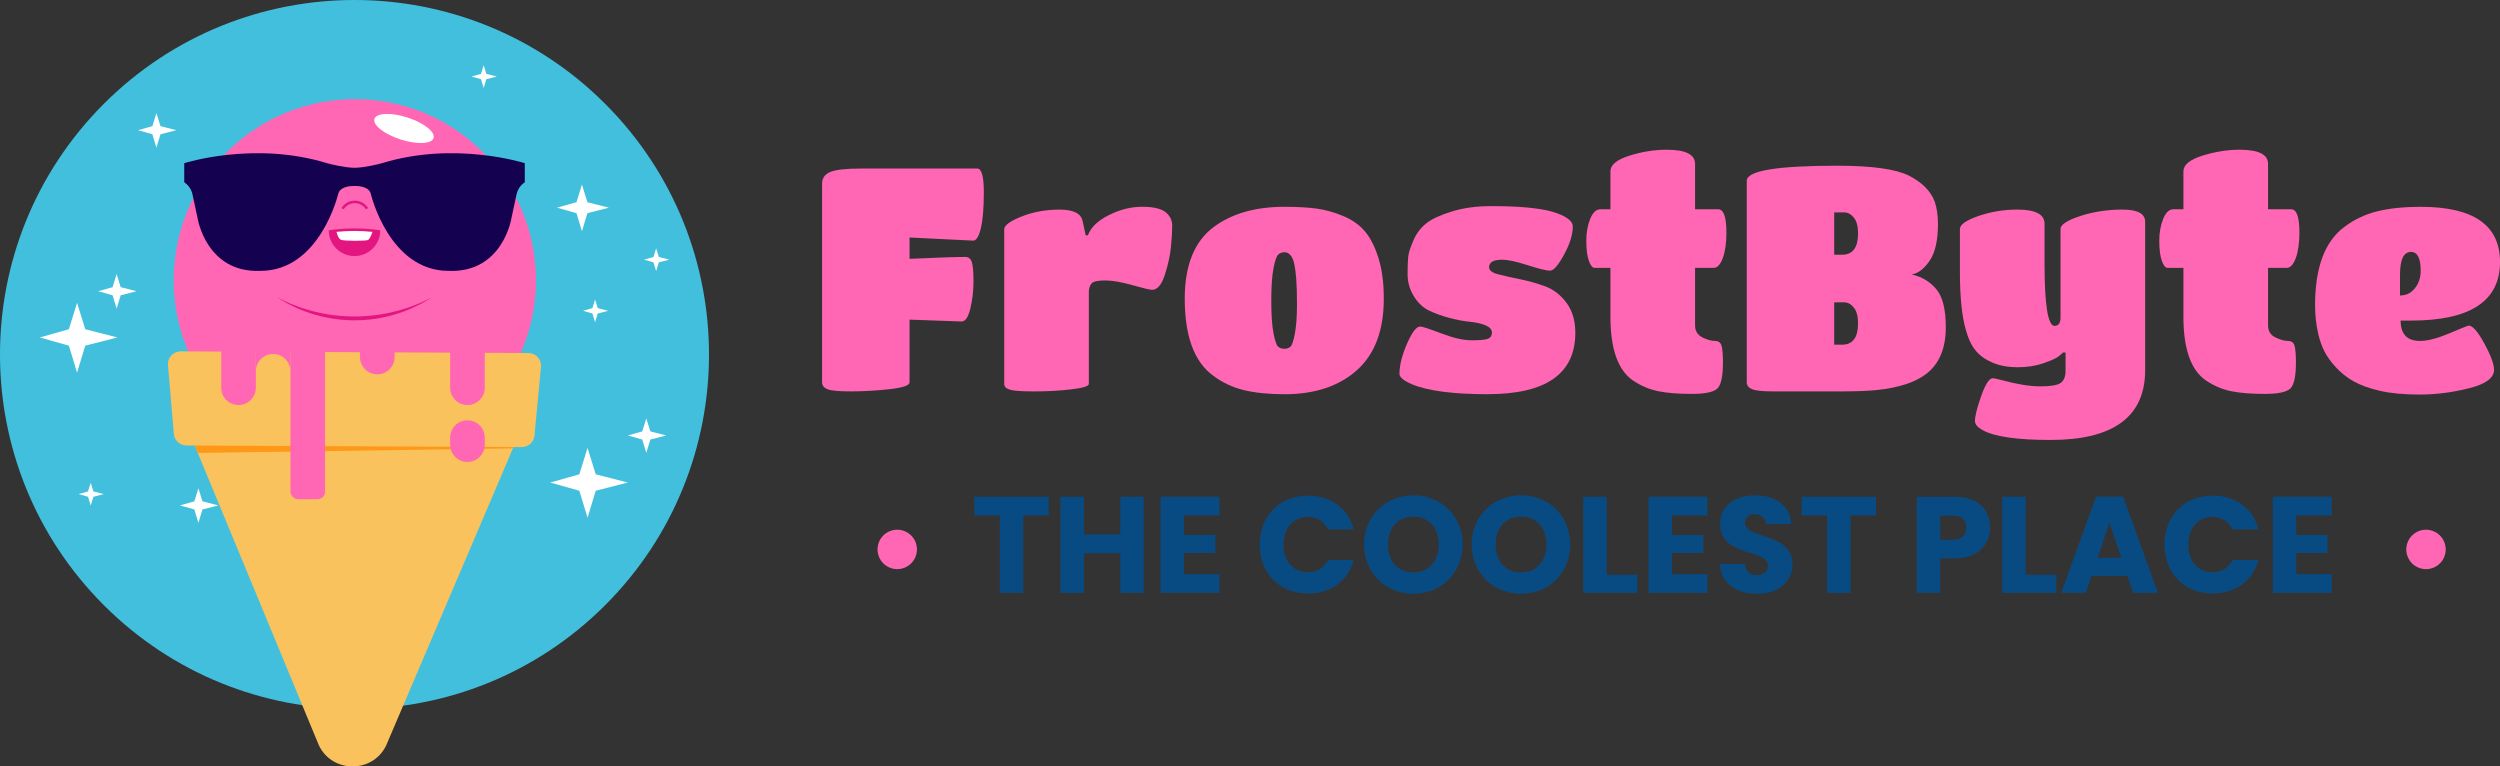 <?xml version="1.0" encoding="UTF-8"?>
<svg id="Layer_2" data-name="Layer 2" xmlns="http://www.w3.org/2000/svg" viewBox="0 0 1940.81 594.99">
  <rect x="0" y="0" width="1940.81" height="594.99" fill="#333333" stroke="none"/>
  <defs>
    <style>
      .cls-1 {
        fill: #14014f;
      }

      .cls-2 {
        fill: #ff9717;
      }

      .cls-3 {
        fill: #ff66b3;
      }

      .cls-4 {
        fill: #fff;
      }

      .cls-5 {
        fill: #42bfdd;
      }

      .cls-6 {
        fill: #e31581;
      }

      .cls-7 {
        fill: #fac25d;
      }

      .cls-8 {
        fill: #084b83;
      }
    </style>
  </defs>
  <g id="TEXT">
    <g>
      <circle class="cls-5" cx="275.21" cy="275.21" r="275.21" transform="translate(-114 275.21) rotate(-45)"/>
      <g>
        <g>
          <circle class="cls-3" cx="275.45" cy="217.58" r="140.61" transform="translate(-73.18 258.5) rotate(-45)"/>
          <path class="cls-7" d="M148.48,339.38l98,236.63c9.28,25.18,44.83,25.35,54.35.26l100.57-235.67-252.93-1.22Z"/>
          <path class="cls-7" d="M404.89,347.11l-259.97-1.26c-5.21-.03-9.54-3.92-9.97-8.97l-4.55-53.54c-.49-5.72,4.17-10.61,10.06-10.58l269.58,1.3c5.89.03,10.5,4.96,9.96,10.67l-5.07,53.5c-.48,5.05-4.84,8.9-10.05,8.88Z"/>
          <polygon class="cls-2" points="398.21 348.06 153.55 351.63 151.18 345.88 398.65 347.08 398.21 348.06"/>
          <path class="cls-3" d="M185.18,314.43h0c-7.42,0-13.43-6.01-13.43-13.43v-32.32c0-7.42,6.01-13.43,13.43-13.43h0c7.42,0,13.43,6.01,13.43,13.43v32.32c0,7.42-6.01,13.43-13.43,13.43Z"/>
          <rect class="cls-3" x="225.48" y="255.25" width="26.87" height="132.27" rx="5.82" ry="5.82"/>
          <path class="cls-3" d="M212.05,257.29c-7.42,0-13.43,6.01-13.43,13.43v17.51c0-7.42,6.01-13.43,13.43-13.43s13.43,6.01,13.43,13.43v-17.51c0-7.42-6.01-13.43-13.43-13.43Z"/>
          <path class="cls-3" d="M362.9,314.43h0c-7.42,0-13.43-6.01-13.43-13.43v-32.32c0-7.42,6.01-13.43,13.43-13.43h0c7.42,0,13.43,6.01,13.43,13.43v32.32c0,7.42-6.01,13.43-13.43,13.43Z"/>
          <path class="cls-3" d="M362.9,358.64h0c-7.42,0-13.43-6.01-13.43-13.43v-5.5c0-7.42,6.01-13.43,13.43-13.43h0c7.42,0,13.43,6.01,13.43,13.43v5.5c0,7.42-6.01,13.43-13.43,13.43Z"/>
          <path class="cls-3" d="M292.92,290.6h0c-7.42,0-13.43-6.01-13.43-13.43v-21.6c0-7.42,6.01-13.43,13.43-13.43h0c7.42,0,13.43,6.01,13.43,13.43v21.6c0,7.42-6.01,13.43-13.43,13.43Z"/>
          <path class="cls-4" d="M316.39,91.24c12.67,4.12,21.7,11.26,20.18,15.95-1.52,4.69-13.03,5.16-25.7,1.04-12.67-4.12-21.7-11.26-20.18-15.95,1.53-4.69,13.03-5.16,25.7-1.04Z"/>
        </g>
        <g>
          <g>
            <path class="cls-1" d="M296.56,126.68c-1.98.62-14.05,3.57-21.34,3.57s-19.36-2.95-21.34-3.57c-56.64-17.43-110.84,0-110.84,0v14.81c3.28,2.18,5.57,5.56,6.39,9.41l3.96,18.5s6.68,42.58,48.74,40.88c46.25.05,60.4-59.61,60.4-59.61,1.28-5.65,8.67-6.27,12.69-6.35,4.03.08,11.42.7,12.69,6.35,0,0,14.15,59.66,60.4,59.61,42.06,1.7,48.74-40.88,48.74-40.88l3.96-18.5c.82-3.85,3.12-7.23,6.39-9.41h0v-14.81s-54.2-17.43-110.84,0Z"/>
            <path class="cls-1" d="M202.85,126.28c21.55,0,43.63,4.85,48.15,12.84,4.52,7.99-6.16,46.58-24.5,57.32-17.75,10.61-41.47,9.11-52.15-1.97-14.61-14.41-17.62-49.2-13.89-57.32,3.73-8.12,20.83-10.87,42.38-10.87Z"/>
            <path class="cls-1" d="M347.58,126.28c-21.55,0-43.63,4.85-48.15,12.84-4.52,7.99,6.16,46.58,24.5,57.32,17.75,10.61,41.47,9.11,52.15-1.97,14.61-14.41,17.62-49.2,13.89-57.32-3.73-8.12-20.83-10.87-42.38-10.87Z"/>
          </g>
          <path class="cls-6" d="M275.21,245.69c-27.84,0-49.04-8.96-59.93-14.82,7.34,4.97,29.27,17.82,59.93,17.82s52.59-12.85,59.93-17.82c-10.89,5.85-32.09,14.82-59.93,14.82Z"/>
          <path class="cls-6" d="M255.19,178.77c0,11.06,8.97,20.02,20.02,20.02s20.02-8.97,20.02-20.02c-14.02-2-27.34-1.9-40.05,0Z"/>
          <path class="cls-4" d="M261.28,180.01s1.05,4.94,3.26,6.09c2.21,1.16,19.23.98,21.03.27,1.8-.7,3.57-6.38,3.57-6.38-9.6-.94-18.89-.93-27.86.01Z"/>
          <path class="cls-6" d="M284.15,162.53c-2.06-3.11-5.29-4.83-8.88-4.83-3.46.04-6.64,1.84-8.5,4.81l-1.65-1.04c2.22-3.53,6-5.67,10.13-5.72h.15c4.14,0,8.01,2.12,10.38,5.7l-1.63,1.08Z"/>
        </g>
      </g>
      <g>
        <polygon class="cls-4" points="66.2 255.6 91.12 261.97 66.2 268.34 59.83 289.29 53.47 268.34 30.86 261.97 53.47 255.6 59.83 235.08 66.2 255.6"/>
        <polygon class="cls-4" points="462.48 368.23 487.4 374.6 462.48 380.97 456.12 401.92 449.75 380.97 427.14 374.6 449.75 368.23 456.12 347.71 462.48 368.23"/>
        <polygon class="cls-4" points="93.7 222.94 106.03 226.09 93.7 229.24 90.55 239.6 87.4 229.24 76.21 226.09 87.4 222.94 90.55 212.79 93.7 222.94"/>
        <polygon class="cls-4" points="504.89 334.92 517.22 338.07 504.89 341.22 501.74 351.59 498.59 341.22 487.4 338.07 498.59 334.92 501.74 324.77 504.89 334.92"/>
        <polygon class="cls-4" points="124.59 97.93 136.92 101.08 124.59 104.23 121.44 114.6 118.29 104.23 107.11 101.08 118.29 97.93 121.44 87.78 124.59 97.93"/>
        <polygon class="cls-4" points="377.56 57.34 385.68 59.42 377.56 61.49 375.49 68.32 373.41 61.49 366.05 59.42 373.41 57.34 375.49 50.66 377.56 57.34"/>
        <polygon class="cls-4" points="511.46 199.51 519.57 201.58 511.46 203.65 509.38 210.48 507.31 203.65 499.95 201.58 507.31 199.51 509.38 192.82 511.46 199.51"/>
        <polygon class="cls-4" points="464.05 239.21 472.16 241.29 464.05 243.36 461.98 250.18 459.9 243.36 452.54 241.29 459.9 239.21 461.98 232.53 464.05 239.21"/>
        <polygon class="cls-4" points="72.5 381.5 80.61 383.57 72.5 385.65 70.42 392.47 68.35 385.65 60.99 383.57 68.35 381.5 70.42 374.82 72.5 381.5"/>
        <polygon class="cls-4" points="456.02 156.98 472.66 161.23 456.02 165.49 451.77 179.48 447.52 165.49 432.42 161.23 447.52 156.98 451.77 143.28 456.02 156.98"/>
        <polygon class="cls-4" points="157.18 389.21 169.51 392.36 157.18 395.51 154.03 405.88 150.88 395.51 139.69 392.36 150.88 389.21 154.03 379.06 157.18 389.21"/>
      </g>
    </g>
    <g>
      <g>
        <path class="cls-3" d="M690.4,302.15c-10.46,1.14-20.4,1.7-29.81,1.7s-15.49-.57-18.25-1.7c-2.76-1.13-4.14-2.92-4.14-5.35v-154.28c0-4.22,2.11-7.22,6.33-9,4.22-1.78,12.17-2.68,23.85-2.68h90.28c3.41,0,5.11,6.13,5.11,18.37s-.77,21.58-2.31,27.98c-1.54,6.41-3.53,9.61-5.96,9.61l-49.4-2.43v16.55c21.57-.97,36.01-1.46,43.31-1.46,2.43,0,4.1,1.3,4.99,3.89.89,2.6,1.34,7.58,1.34,14.96s-.81,14.44-2.43,21.17c-1.62,6.73-3.89,10.1-6.81,10.1l-40.4-1.46v48.67c0,2.43-5.23,4.22-15.7,5.35Z"/>
        <path class="cls-3" d="M845.29,226.96v71.06c0,1.79-4.59,3.21-13.75,4.26-9.17,1.06-18.66,1.58-28.47,1.58s-16.18-.45-19.1-1.34c-2.92-.89-4.38-2.39-4.38-4.5v-119.97c0-3.08,4.5-6.41,13.51-9.98,9-3.57,18.82-5.35,29.44-5.35s16.59,2.92,17.89,8.76l2.43,11.19h1.7c2.27-6.16,7.7-11.4,16.3-15.7,8.6-4.3,17.19-6.45,25.79-6.45s14.64,1.38,18.13,4.14c3.49,2.76,5.23,6.29,5.23,10.58s-.33,9.78-.97,16.43c-.65,6.65-2.23,13.87-4.75,21.66-2.52,7.79-5.8,11.68-9.86,11.68-1.62,0-6.73-1.22-15.33-3.65-8.6-2.43-15.7-3.65-21.29-3.65s-9.09.81-10.46,2.43c-1.38,1.62-2.07,3.89-2.07,6.81Z"/>
        <path class="cls-3" d="M997.13,306.04c-12.17,0-22.63-1.06-31.39-3.16s-16.71-5.84-23.85-11.19c-14.76-10.71-22.14-30.66-22.14-59.86,0-25.95,7.54-44.53,22.63-55.73,14.11-10.38,32.36-15.57,54.75-15.57,9.57,0,17.76.45,24.58,1.34,6.81.89,13.75,2.8,20.81,5.72,7.06,2.92,12.73,6.9,17.03,11.92,4.3,5.03,7.82,11.97,10.59,20.81,2.76,8.84,4.14,19.35,4.14,31.51,0,24.66-6.98,43.19-20.93,55.6-13.95,12.41-32.69,18.62-56.21,18.62ZM988.62,258.59c1.13,5.84,2.31,9.33,3.53,10.46,1.22,1.14,2.84,1.7,4.87,1.7s3.65-.57,4.87-1.7c1.22-1.13,2.35-4.62,3.41-10.46,1.05-5.84,1.58-13.18,1.58-22.02s-.21-15.65-.61-20.44c-.41-4.78-.89-8.48-1.46-11.07-.57-2.59-1.34-4.62-2.31-6.08-1.46-2.11-3.21-3.16-5.23-3.16s-3.69.61-4.99,1.83c-1.3,1.22-2.52,4.79-3.65,10.71-1.14,5.92-1.7,14.32-1.7,25.19s.57,19.22,1.7,25.06Z"/>
        <path class="cls-3" d="M1155.06,306.04c-26.93,0-46.64-2.59-59.13-7.79-6.33-2.76-9.49-5.43-9.49-8.03,0-6.65,1.95-14.44,5.84-23.36,3.89-8.92,7.3-13.38,10.22-13.38,1.62,0,7.1,1.79,16.43,5.35,9.33,3.57,17.19,5.35,23.6,5.35s10.62-.4,12.65-1.22c2.03-.81,3.04-2.39,3.04-4.75s-1.62-4.22-4.87-5.6c-3.25-1.38-7.3-2.31-12.17-2.8-4.87-.49-10.1-1.46-15.7-2.92-5.6-1.46-10.83-3.32-15.7-5.6-4.87-2.27-8.92-6.04-12.17-11.32-3.25-5.27-4.87-10.95-4.87-17.03s.16-10.62.49-13.63c.32-3,1.66-7.22,4.02-12.65,2.35-5.43,5.68-9.86,9.98-13.26,4.3-3.41,10.95-6.49,19.95-9.25,9-2.76,19.1-4.14,30.3-4.14s20.56.37,28.11,1.09c7.54.73,13.46,1.67,17.76,2.8,4.3,1.14,7.82,2.43,10.58,3.89,4.7,2.43,7.06,5.11,7.06,8.03,0,6.33-2.27,13.63-6.81,21.9-4.54,8.27-8.15,12.41-10.83,12.41s-8.48-1.42-17.4-4.26c-8.92-2.84-15.49-4.26-19.71-4.26-6.81,0-10.22,1.95-10.22,5.84,0,2.43,2.31,4.26,6.94,5.47s10.18,2.48,16.67,3.77c6.49,1.3,13.02,3.12,19.59,5.47,6.57,2.35,12.17,6.61,16.79,12.78,4.62,6.17,6.94,13.95,6.94,23.36,0,31.8-22.63,47.7-67.89,47.7Z"/>
        <path class="cls-3" d="M1333.19,301.66c-2.92,2.76-9.57,4.14-19.95,4.14s-18.98-.69-25.79-2.07c-6.81-1.38-13.3-4.09-19.47-8.15-11.84-7.95-17.76-24.49-17.76-49.64v-37.96h-12.17c-1.79,0-3.33-1.86-4.62-5.6-1.3-3.73-1.95-8.84-1.95-15.33s1.01-12.21,3.04-17.16c2.03-4.95,4.66-7.42,7.91-7.42h7.79v-29.44c0-5.03,4.9-9.08,14.72-12.17,9.81-3.08,19.43-4.62,28.84-4.62,14.76,0,22.14,3.65,22.14,10.95v35.28h18.01c4.22,0,6.33,6.08,6.33,18.25,0,7.95-.94,14.48-2.8,19.59-1.87,5.11-4.26,7.67-7.18,7.67h-14.36v44.53c0,4.38,1.86,7.51,5.6,9.37,3.73,1.87,7.02,2.8,9.85,2.8s4.58,1.38,5.23,4.14c.65,2.76.97,6.9.97,12.41,0,10.87-1.46,17.68-4.38,20.44Z"/>
        <path class="cls-3" d="M1429.79,303.85h-53.29c-8.11,0-13.55-.57-16.3-1.7-2.76-1.13-4.14-2.92-4.14-5.35v-156.47c0-7.79,23.44-11.68,70.33-11.68,26.93,0,45.5,2.6,55.73,7.79,10.38,5.35,17.03,12.17,19.95,20.44,1.62,4.87,2.43,10.55,2.43,17.03,0,12.65-2.15,22.14-6.45,28.47-4.3,6.33-8.97,9.9-13.99,10.71,7.62,1.62,13.95,5.35,18.98,11.19,5.03,5.84,7.54,15.74,7.54,29.69,0,16.22-4.95,28.23-14.84,36.01-8.6,6.81-21.74,11.11-39.42,12.9-7.46.65-16.3.97-26.52.97ZM1430.04,197.75c8.27,0,12.41-5.51,12.41-16.55,0-5.51-1.09-9.61-3.29-12.29-2.19-2.68-4.67-4.01-7.42-4.01h-7.79v32.85h6.08ZM1423.95,267.59h6.08c8.27,0,12.41-5.51,12.41-16.55,0-5.51-1.09-9.61-3.29-12.29-2.19-2.68-4.67-4.02-7.42-4.02h-7.79v32.85Z"/>
        <path class="cls-3" d="M1603.54,288.03v-14.36h-1.95c-.81.81-2.03,1.87-3.65,3.16-1.62,1.3-5.44,3-11.44,5.11-6,2.11-12.7,3.16-20.08,3.16s-13.87-1.17-19.47-3.53c-5.6-2.35-10.02-5.51-13.26-9.49-3.25-3.97-5.76-9.29-7.54-15.94-3.08-10.54-4.62-25.47-4.62-44.77v-33.58c0-3.41,4.78-6.77,14.36-10.1,9.57-3.32,19.63-4.99,30.17-4.99,14.11,0,21.17,3.65,21.17,10.95v30.66c0,32.45,2.59,48.67,7.79,48.67,3.08,0,4.62-2.19,4.62-6.57v-68.62c0-3.41,5.11-6.77,15.33-10.1,10.22-3.32,21.17-4.99,32.85-4.99s17.52,3.16,17.52,9.49v115.1c0,36.17-24.5,54.26-73.49,54.26-25.79,0-43.31-2.52-52.56-7.54-4.06-2.27-6.08-4.62-6.08-7.06,0-3.89,1.62-10.43,4.87-19.59,3.24-9.16,6.24-13.75,9-13.75.65,0,2.92.49,6.81,1.46,12,3.25,22.02,4.87,30.05,4.87s13.3-.89,15.82-2.68c2.51-1.78,3.77-4.87,3.77-9.25Z"/>
        <path class="cls-3" d="M1778.01,301.66c-2.92,2.76-9.57,4.14-19.95,4.14s-18.98-.69-25.79-2.07c-6.81-1.38-13.3-4.09-19.47-8.15-11.84-7.95-17.76-24.49-17.76-49.64v-37.96h-12.17c-1.79,0-3.33-1.86-4.62-5.6-1.3-3.73-1.95-8.84-1.95-15.33s1.01-12.21,3.04-17.16c2.03-4.95,4.66-7.42,7.91-7.42h7.79v-29.44c0-5.03,4.9-9.08,14.72-12.17,9.81-3.08,19.43-4.62,28.84-4.62,14.76,0,22.14,3.65,22.14,10.95v35.28h18.01c4.22,0,6.33,6.08,6.33,18.25,0,7.95-.94,14.48-2.8,19.59-1.87,5.11-4.26,7.67-7.18,7.67h-14.36v44.53c0,4.38,1.86,7.51,5.6,9.37,3.73,1.87,7.02,2.8,9.85,2.8s4.58,1.38,5.23,4.14c.65,2.76.97,6.9.97,12.41,0,10.87-1.46,17.68-4.38,20.44Z"/>
        <path class="cls-3" d="M1863.67,248.86c0,10.55,5.03,15.82,15.09,15.82,5.84,0,13.46-1.99,22.87-5.96,9.41-3.97,14.36-5.96,14.84-5.96,3.08,0,7.14,4.62,12.17,13.87,5.03,9.25,7.54,16.06,7.54,20.44,0,6.33-6.49,11.11-19.47,14.36-12.98,3.24-25.67,4.87-38.08,4.87s-22.79-.97-31.15-2.92c-8.36-1.95-15.17-4.42-20.44-7.42-5.27-3-9.9-6.69-13.87-11.07-3.98-4.38-6.94-8.56-8.88-12.53-1.95-3.97-3.49-8.4-4.62-13.26-1.62-7.14-2.43-14.52-2.43-22.14,0-29.52,7.7-49.89,23.12-61.08,7.62-5.68,16.14-9.65,25.55-11.92,9.41-2.27,20.52-3.41,33.34-3.41,41.04,0,61.57,14.28,61.57,42.83,0,30.34-23.04,45.5-69.11,45.5h-8.03ZM1863.18,213.33v16.06c4.7,0,8.56-1.86,11.56-5.6,3-3.73,4.5-8.27,4.5-13.63,0-9.73-2.52-14.6-7.54-14.6-5.68,0-8.52,5.92-8.52,17.76Z"/>
      </g>
      <g>
        <path class="cls-8" d="M756.41,385.61h57.72v14.56h-19.77v60.06h-18.18v-60.06h-19.77v-14.56Z"/>
        <path class="cls-8" d="M869.72,429.51h-28.27v30.72h-18.18v-74.62h18.18v29.23h28.27v-29.23h18.18v74.62h-18.18v-30.72Z"/>
        <path class="cls-8" d="M946.68,400.17h-27.53v15.09h24.34v14.03h-24.34v16.37h27.53v14.56h-45.71v-74.62h45.71v14.56Z"/>
        <path class="cls-8" d="M1015.45,384.76c17.75,0,31.14,9.99,35.4,26.15h-19.98c-3.08-6.38-8.72-9.57-15.62-9.57-11.16,0-18.81,8.29-18.81,21.47s7.65,21.47,18.81,21.47c6.91,0,12.54-3.19,15.62-9.57h19.98c-4.25,16.16-17.64,26.04-35.4,26.04-22,0-37.52-15.62-37.52-37.95s15.52-38.05,37.52-38.05Z"/>
        <path class="cls-8" d="M1097.3,460.97c-21.15,0-38.37-15.84-38.37-38.27s17.22-38.16,38.37-38.16,38.16,15.73,38.16,38.16-17.01,38.27-38.16,38.27ZM1097.3,444.39c11.9,0,19.66-8.61,19.66-21.68s-7.76-21.68-19.66-21.68-19.77,8.4-19.77,21.68,7.65,21.68,19.77,21.68Z"/>
        <path class="cls-8" d="M1180.85,460.97c-21.15,0-38.37-15.84-38.37-38.27s17.22-38.16,38.37-38.16,38.16,15.73,38.16,38.16-17.01,38.27-38.16,38.27ZM1180.85,444.39c11.9,0,19.66-8.61,19.66-21.68s-7.76-21.68-19.66-21.68-19.77,8.4-19.77,21.68,7.65,21.68,19.77,21.68Z"/>
        <path class="cls-8" d="M1247.29,385.61v60.59h23.81v14.03h-41.99v-74.62h18.18Z"/>
        <path class="cls-8" d="M1325.52,400.17h-27.53v15.09h24.34v14.03h-24.34v16.37h27.53v14.56h-45.71v-74.62h45.71v14.56Z"/>
        <path class="cls-8" d="M1364.32,460.97c-16.05,0-28.59-7.97-29.12-23.07h19.35c.53,5.74,4.15,8.5,9.25,8.5s8.72-2.66,8.72-7.01c0-13.82-37.31-6.38-37.1-32.84,0-14.14,11.59-22,27.21-22s27.21,8.08,27.96,22.32h-19.66c-.32-4.78-3.72-7.65-8.61-7.76-4.36-.11-7.65,2.13-7.65,6.8,0,12.97,36.88,7.12,36.88,32.1,0,12.54-9.78,22.96-27.21,22.96Z"/>
        <path class="cls-8" d="M1398.65,385.61h57.72v14.56h-19.77v60.06h-18.18v-60.06h-19.77v-14.56Z"/>
        <path class="cls-8" d="M1517.49,433.44h-11.27v26.79h-18.18v-74.62h29.44c18.28,0,27.42,10.31,27.42,24.02,0,12.33-8.4,23.81-27.42,23.81ZM1516.11,418.98c7.23,0,10.31-3.61,10.31-9.35s-3.08-9.35-10.31-9.35h-9.89v18.71h9.89Z"/>
        <path class="cls-8" d="M1572.55,385.61v60.59h23.81v14.03h-41.99v-74.62h18.18Z"/>
        <path class="cls-8" d="M1651.53,447.04h-27.85l-4.46,13.18h-19.03l27-74.62h21.05l27,74.62h-19.24l-4.46-13.18ZM1637.61,405.7l-9.14,27.32h18.39l-9.25-27.32Z"/>
        <path class="cls-8" d="M1717.86,384.76c17.75,0,31.14,9.99,35.4,26.15h-19.98c-3.08-6.38-8.72-9.57-15.62-9.57-11.16,0-18.81,8.29-18.81,21.47s7.65,21.47,18.81,21.47c6.91,0,12.54-3.19,15.62-9.57h19.98c-4.25,16.16-17.64,26.04-35.4,26.04-22,0-37.52-15.62-37.52-37.95s15.52-38.05,37.52-38.05Z"/>
        <path class="cls-8" d="M1810.13,400.17h-27.53v15.09h24.34v14.03h-24.34v16.37h27.53v14.56h-45.71v-74.62h45.71v14.56Z"/>
      </g>
      <circle class="cls-3" cx="1883.31" cy="426.5" r="15.3" transform="translate(731.51 1976.38) rotate(-66.14)"/>
      <circle class="cls-3" cx="696.53" cy="426.5" r="15.3" transform="translate(24.75 891.01) rotate(-66.14)"/>
    </g>
  </g>
</svg>